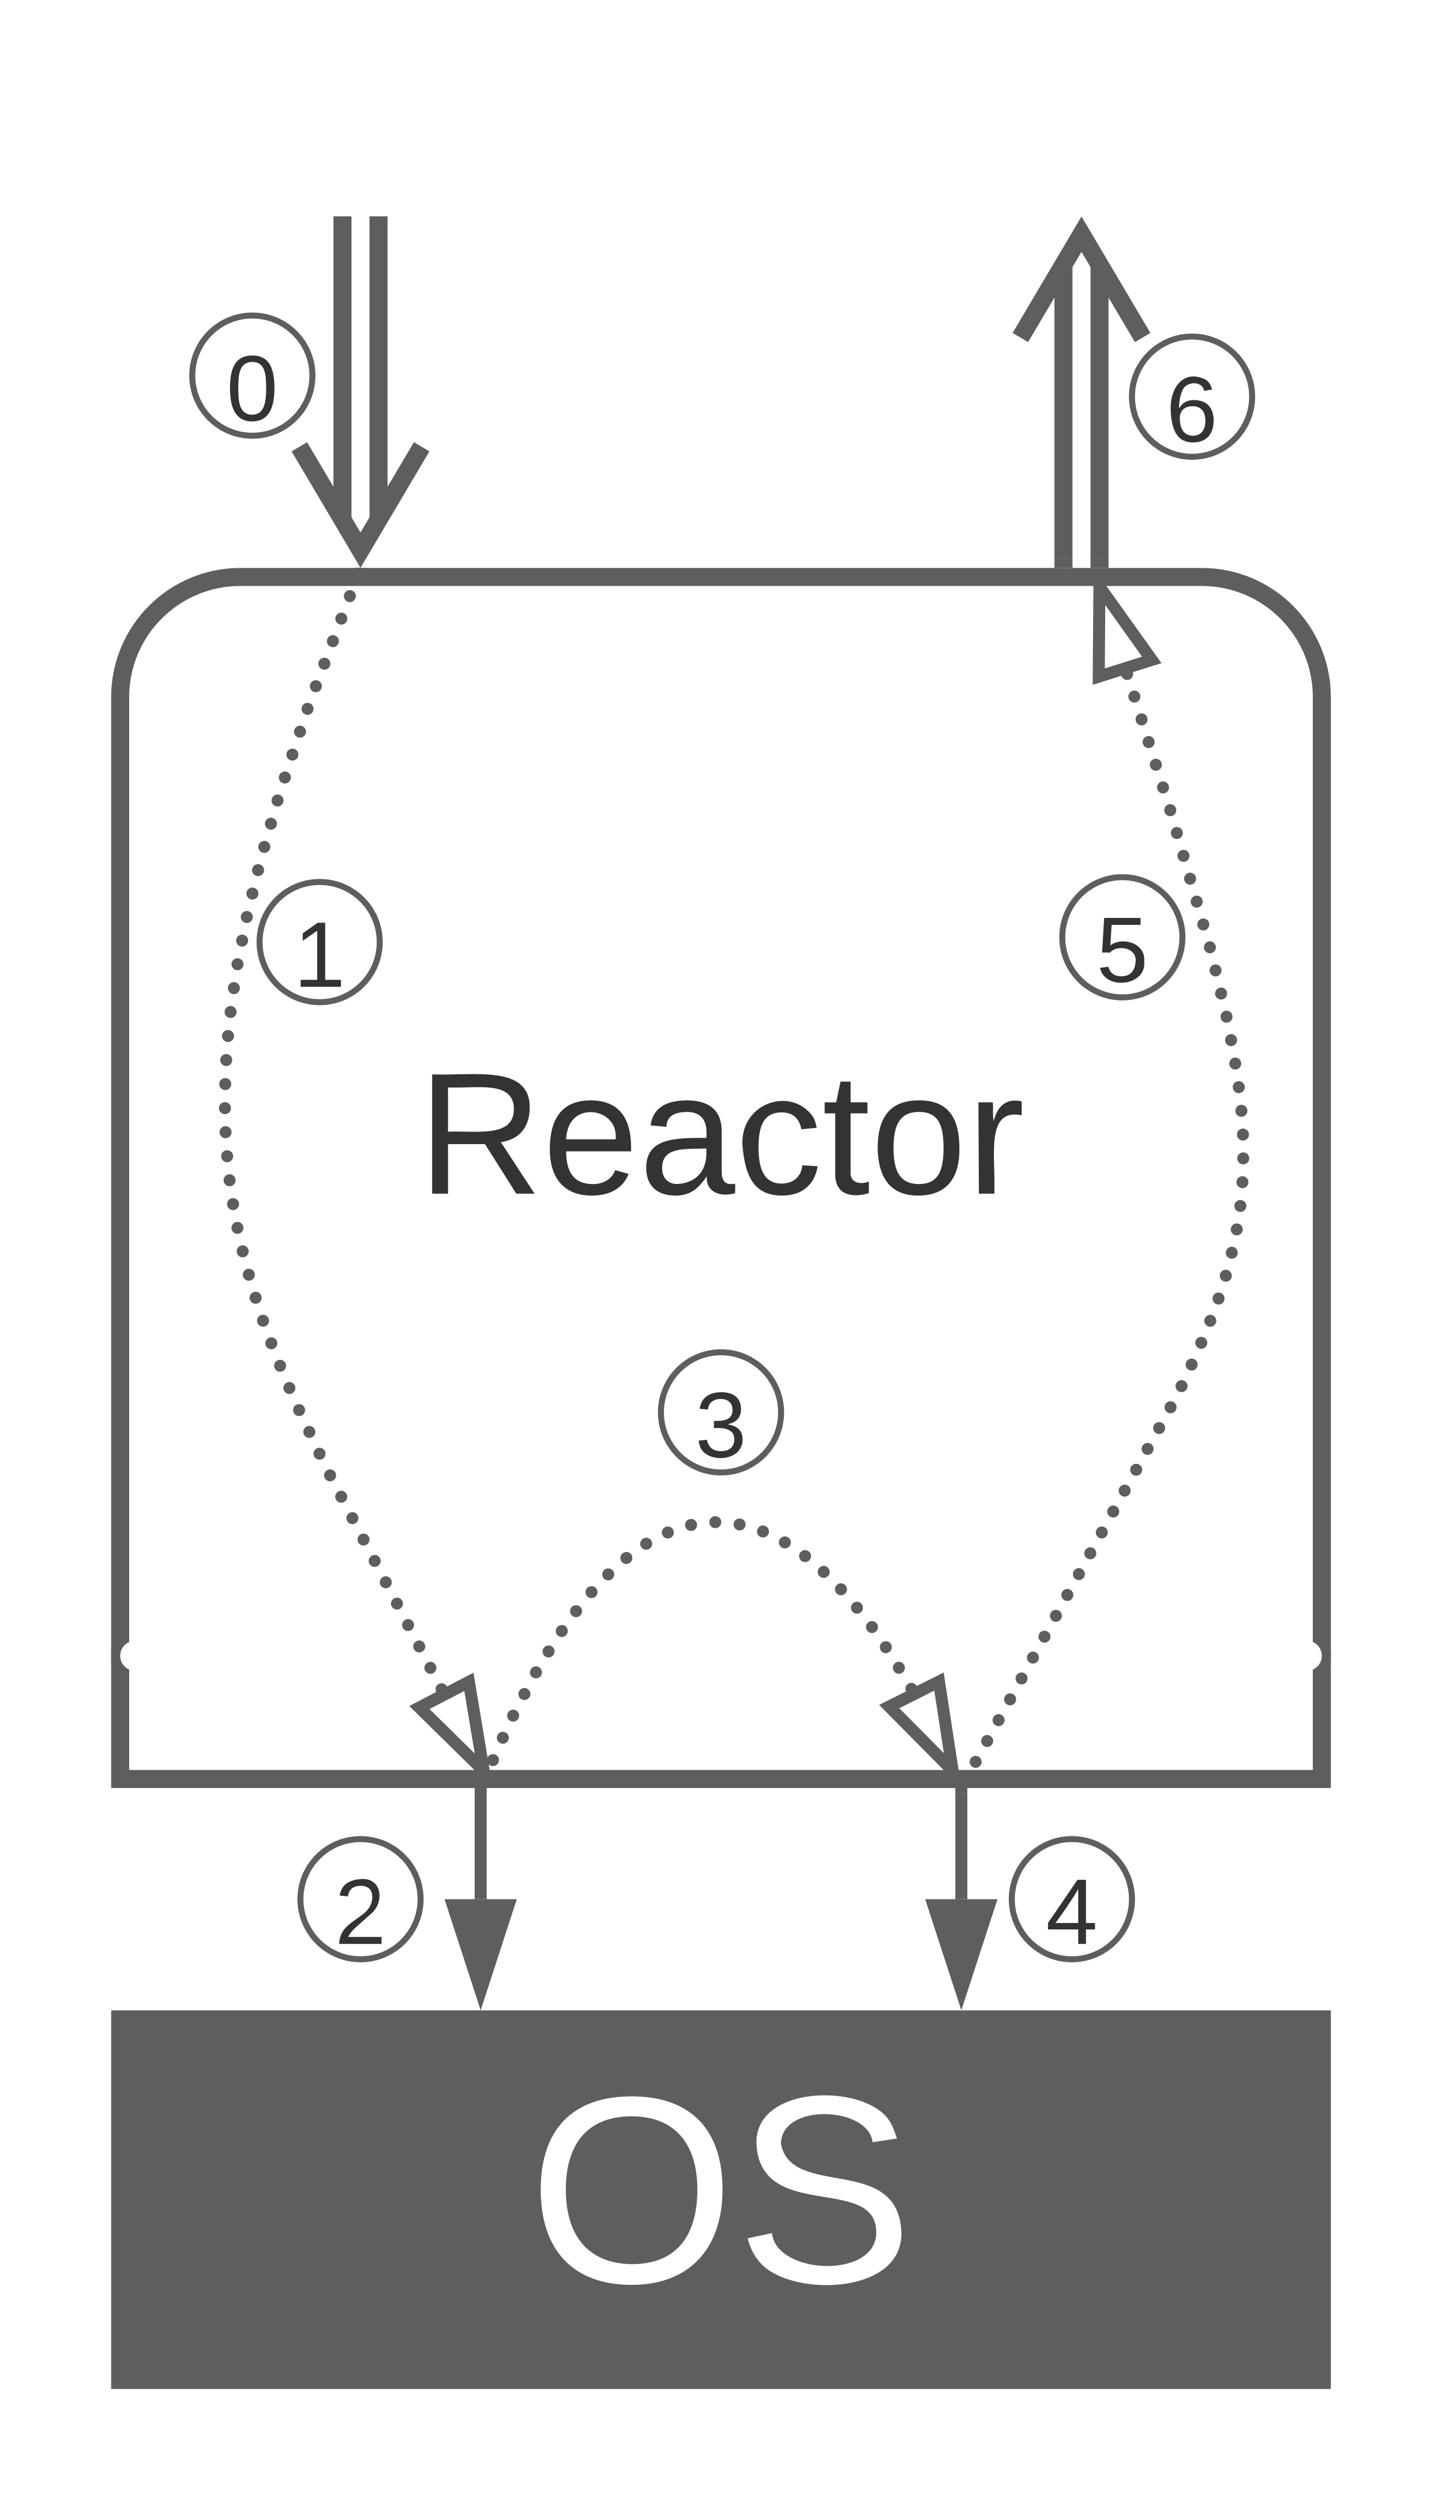 <svg xmlns="http://www.w3.org/2000/svg" xmlns:xlink="http://www.w3.org/1999/xlink" xmlns:lucid="lucid" width="240" height="416"><g transform="translate(-480 -304)" lucid:page-tab-id="0_0"><path d="M0 0h1870.87v1322.83H0z" fill="#fff"/><path d="M500 640h200v60H500z" stroke="#5e5e5e" stroke-width="3" fill="#5e5e5e"/><use xlink:href="#a" transform="matrix(1,0,0,1,505,645) translate(62.901 38.681)"/><path d="M500 420c0-11.05 8.95-20 20-20h160c11.05 0 20 8.95 20 20v160c0 11.05-8.95 20-20 20H520c-11.05 0-20-8.95-20-20z" stroke="#5e5e5e" stroke-width="3" fill="#fff"/><path d="M500 580h200v20H500z" stroke="#5e5e5e" stroke-width="3" fill="#fff"/><path d="M501.25 579.5c0-.7.56-1.25 1.25-1.25h195c.7 0 1.25.56 1.25 1.25 0 .7-.56 1.25-1.25 1.25h-195c-.7 0-1.25-.56-1.25-1.25z" stroke="#fff" stroke-width="2.5" fill="none"/><path d="M543 341.5v48.82M537 341.5v48.82M543 341.54V340M537 341.54V340M529.82 378.34l10.18 17.2 10.18-17.2M657 397v-48.82M663 397v-48.82" stroke="#5e5e5e" stroke-width="3" fill="none"/><path d="M658.5 398.5h-3v-1.54h3M664.5 398.5h-3v-1.54h3" fill="#5e5e5e"/><path d="M670.18 360.16L660 342.96l-10.18 17.2" stroke="#5e5e5e" stroke-width="3" fill="none"/><path d="M560 602.5V620" stroke="#5e5e5e" stroke-width="2" fill="none"/><path d="M561 602.53h-2v-1.03h2" fill="#5e5e5e"/><path d="M560 635.26L555.36 621h9.28z" stroke="#5e5e5e" stroke-width="2" fill="#5e5e5e"/><path d="M640 602.5V620" stroke="#5e5e5e" stroke-width="2" fill="none"/><path d="M641 602.53h-2v-1.03h2" fill="#5e5e5e"/><path d="M640 635.26L635.36 621h9.28z" stroke="#5e5e5e" stroke-width="2" fill="#5e5e5e"/><path d="M540.65 399.44c0 .55-.45 1-1 1-.56 0-1-.45-1-1s.44-1 1-1c.55 0 1 .45 1 1zm-1.42 3.75c0 .54-.45 1-1 1s-1-.46-1-1c0-.56.45-1 1-1s1 .44 1 1zm-1.42 3.74c0 .55-.44 1-1 1-.54 0-1-.45-1-1s.46-1 1-1c.56 0 1 .45 1 1zm-1.4 3.75c0 .55-.45 1-1 1-.56 0-1-.45-1-1 0-.56.44-1 1-1 .55 0 1 .44 1 1zm-1.42 3.75c0 .55-.45 1-1 1-.56 0-1-.45-1-1 0-.56.44-1 1-1 .55 0 1 .44 1 1zm-1.42 3.75c0 .55-.45 1-1 1s-1-.45-1-1c0-.56.45-1 1-1s1 .44 1 1zm-1.38 3.76c0 .55-.45 1-1 1-.56 0-1-.45-1-1s.44-1 1-1c.55 0 1 .45 1 1zm-1.26 3.8c0 .56-.45 1-1 1s-1-.44-1-1c0-.54.45-1 1-1s1 .46 1 1zm-1.26 3.82c0 .55-.45 1-1 1s-1-.45-1-1 .45-1 1-1 1 .45 1 1zm-1.26 3.8c0 .56-.44 1-1 1-.55 0-1-.44-1-1 0-.55.45-1 1-1 .56 0 1 .45 1 1zm-1.22 3.83c0 .56-.45 1-1 1s-1-.44-1-1c0-.55.45-1 1-1s1 .45 1 1zm-1.1 3.86c0 .56-.44 1-1 1-.55 0-1-.44-1-1 0-.55.45-1 1-1 .56 0 1 .45 1 1zm-1.1 3.86c0 .55-.44 1-1 1-.54 0-1-.45-1-1s.46-1 1-1c.56 0 1 .45 1 1zm-1.04 3.87c0 .54-.45 1-1 1-.56 0-1-.46-1-1 0-.56.44-1 1-1 .55 0 1 .44 1 1zm-.94 3.9c0 .54-.44 1-1 1-.55 0-1-.46-1-1 0-.56.45-1 1-1 .56 0 1 .44 1 1zm-.93 3.9c0 .54-.45 1-1 1s-1-.46-1-1c0-.56.45-1 1-1s1 .44 1 1zm-.78 3.93c0 .55-.46 1-1 1-.56 0-1-.45-1-1 0-.56.44-1 1-1 .54 0 1 .44 1 1zm-.77 3.93c0 .55-.45 1-1 1-.56 0-1-.45-1-1s.44-1 1-1c.55 0 1 .45 1 1zm-.6 3.97c0 .55-.45 1-1 1-.56 0-1-.45-1-1 0-.56.44-1 1-1 .55 0 1 .44 1 1zm-.55 3.97c0 .55-.45 1-1 1s-1-.45-1-1 .45-1 1-1 1 .45 1 1zm-.43 4c0 .54-.45 1-1 1-.56 0-1-.46-1-1 0-.57.44-1 1-1 .55 0 1 .43 1 1zm-.3 4c0 .54-.44 1-1 1-.54 0-1-.46-1-1 0-.57.46-1 1-1 .56 0 1 .43 1 1zm-.16 4c0 .55-.45 1-1 1-.56 0-1-.45-1-1 0-.56.44-1 1-1 .55 0 1 .44 1 1zm-.05 4c0 .56-.44 1-1 1-.55 0-1-.44-1-1 0-.55.45-1 1-1 .56 0 1 .45 1 1zm.1 4c0 .56-.44 1-1 1-.54 0-1-.44-1-1 0-.54.46-1 1-1 .56 0 1 .46 1 1zm.27 4c0 .57-.45 1-1 1-.56 0-1-.43-1-1 0-.54.44-1 1-1 .55 0 1 .46 1 1zm.4 4c0 .56-.44 1-1 1-.55 0-1-.44-1-1 0-.55.45-1 1-1 .56 0 1 .45 1 1zm.58 3.97c0 .55-.45 1-1 1-.56 0-1-.45-1-1s.44-1 1-1c.55 0 1 .45 1 1zm.73 3.95c0 .55-.45 1-1 1-.56 0-1-.45-1-1 0-.56.44-1 1-1 .55 0 1 .44 1 1zm.87 3.9c0 .56-.45 1-1 1s-1-.44-1-1c0-.54.45-1 1-1s1 .46 1 1zm1.02 3.9c0 .54-.45 1-1 1-.56 0-1-.46-1-1 0-.56.44-1 1-1 .55 0 1 .44 1 1zm1.13 3.83c0 .56-.44 1-1 1-.55 0-1-.44-1-1 0-.55.45-1 1-1 .56 0 1 .45 1 1zm1.24 3.82c0 .55-.46 1-1 1-.56 0-1-.45-1-1s.44-1 1-1c.54 0 1 .45 1 1zm1.38 3.76c0 .55-.45 1-1 1s-1-.45-1-1 .45-1 1-1 1 .45 1 1zm1.46 3.74c0 .55-.45 1-1 1s-1-.45-1-1c0-.56.45-1 1-1s1 .44 1 1zm1.54 3.7c0 .55-.44 1-1 1-.55 0-1-.45-1-1 0-.56.45-1 1-1 .56 0 1 .44 1 1zm1.62 3.67c0 .55-.45 1-1 1-.56 0-1-.45-1-1s.44-1 1-1c.55 0 1 .45 1 1zm1.7 3.63c0 .55-.45 1-1 1s-1-.45-1-1 .45-1 1-1 1 .45 1 1zm1.7 3.63c0 .55-.45 1-1 1s-1-.45-1-1 .45-1 1-1 1 .45 1 1zm1.76 3.6c0 .56-.45 1-1 1s-1-.44-1-1c0-.55.45-1 1-1s1 .45 1 1zm1.85 3.56c0 .55-.44 1-1 1-.54 0-1-.45-1-1s.46-1 1-1c.56 0 1 .45 1 1zm1.86 3.56c0 .55-.45 1-1 1s-1-.45-1-1 .45-1 1-1 1 .45 1 1zm1.85 3.56c0 .55-.44 1-1 1-.54 0-1-.45-1-1s.46-1 1-1c.56 0 1 .45 1 1zm1.86 3.56c0 .55-.45 1-1 1s-1-.45-1-1c0-.56.45-1 1-1s1 .44 1 1zm1.85 3.55c0 .55-.44 1-1 1-.54 0-1-.45-1-1 0-.56.46-1 1-1 .56 0 1 .44 1 1zm1.86 3.55c0 .55-.45 1-1 1s-1-.45-1-1 .45-1 1-1 1 .45 1 1zm1.85 3.56c0 .56-.44 1-1 1-.54 0-1-.44-1-1 0-.54.46-1 1-1 .56 0 1 .46 1 1zm1.86 3.57c0 .55-.45 1-1 1s-1-.45-1-1 .45-1 1-1 1 .45 1 1zm1.85 3.56c0 .55-.43 1-1 1-.54 0-1-.45-1-1 0-.56.46-1 1-1 .57 0 1 .44 1 1zm1.86 3.56c0 .54-.44 1-1 1-.55 0-1-.46-1-1 0-.57.45-1 1-1 .56 0 1 .43 1 1z" fill="#5e5e5e"/><path d="M540.57 399.82l-1.87-.7.23-.62h2.14" fill="#5e5e5e"/><path d="M560.5 598.63l-10.7-10.52 8.24-4.27z" stroke="#5e5e5e" stroke-width="2" fill="#fff"/><path d="M641.48 600.62c0 .55-.44 1-1 1-.55 0-1-.45-1-1s.45-1 1-1c.56 0 1 .45 1 1zm1.9-3.47c0 .55-.44 1-1 1-.54 0-1-.45-1-1s.46-1 1-1c.56 0 1 .45 1 1zm1.92-3.47c0 .55-.45 1-1 1s-1-.45-1-1 .45-1 1-1 1 .45 1 1zm1.9-3.47c0 .56-.44 1-1 1-.55 0-1-.44-1-1 0-.55.45-1 1-1 .56 0 1 .45 1 1zm1.92-3.46c0 .55-.45 1-1 1-.56 0-1-.45-1-1 0-.56.44-1 1-1 .55 0 1 .44 1 1zm1.9-3.48c0 .56-.44 1-1 1-.55 0-1-.44-1-1 0-.55.45-1 1-1 .56 0 1 .45 1 1zm1.9-3.47c0 .55-.44 1-1 1-.54 0-1-.45-1-1 0-.56.46-1 1-1 .56 0 1 .44 1 1zm1.92-3.48c0 .55-.45 1-1 1s-1-.45-1-1 .45-1 1-1 1 .45 1 1zm1.9-3.47c0 .55-.44 1-1 1-.55 0-1-.45-1-1s.45-1 1-1c.56 0 1 .45 1 1zm1.9-3.47c0 .55-.43 1-1 1-.54 0-1-.45-1-1s.46-1 1-1c.57 0 1 .45 1 1zm1.92-3.47c0 .56-.45 1-1 1s-1-.44-1-1c0-.54.45-1 1-1s1 .46 1 1zm1.9-3.46c0 .55-.44 1-1 1-.54 0-1-.45-1-1 0-.56.46-1 1-1 .56 0 1 .44 1 1zm1.92-3.47c0 .55-.45 1-1 1s-1-.45-1-1c0-.56.45-1 1-1s1 .44 1 1zm1.9-3.48c0 .55-.44 1-1 1-.55 0-1-.45-1-1 0-.56.45-1 1-1 .56 0 1 .44 1 1zm1.9-3.48c0 .56-.43 1-1 1-.54 0-1-.44-1-1 0-.55.46-1 1-1 .57 0 1 .45 1 1zm1.92-3.47c0 .55-.45 1-1 1s-1-.45-1-1 .45-1 1-1 1 .45 1 1zm1.9-3.47c0 .55-.44 1-1 1-.54 0-1-.45-1-1s.46-1 1-1c.56 0 1 .45 1 1zm1.92-3.47c0 .56-.45 1-1 1s-1-.44-1-1c0-.54.45-1 1-1s1 .46 1 1zm1.9-3.46c0 .55-.44 1-1 1-.55 0-1-.45-1-1s.45-1 1-1c.56 0 1 .45 1 1zm1.83-3.52c0 .56-.45 1-1 1s-1-.44-1-1c0-.55.45-1 1-1s1 .45 1 1zm1.68-3.58c0 .55-.45 1-1 1-.56 0-1-.45-1-1 0-.56.44-1 1-1 .55 0 1 .44 1 1zm1.6-3.62c0 .55-.45 1-1 1s-1-.45-1-1c0-.56.45-1 1-1s1 .44 1 1zm1.5-3.67c0 .56-.44 1-1 1-.54 0-1-.44-1-1 0-.55.46-1 1-1 .56 0 1 .45 1 1zm1.38-3.7c0 .54-.44 1-1 1-.55 0-1-.46-1-1 0-.57.45-1 1-1 .56 0 1 .43 1 1zm1.2-3.8c0 .56-.44 1-1 1-.55 0-1-.44-1-1 0-.54.45-1 1-1 .56 0 1 .46 1 1zm1-3.82c0 .55-.43 1-1 1-.54 0-1-.45-1-1s.46-1 1-1c.57 0 1 .45 1 1zm.83-3.88c0 .56-.45 1-1 1-.56 0-1-.44-1-1 0-.55.44-1 1-1 .55 0 1 .45 1 1zm.6-3.9c0 .54-.45 1-1 1-.56 0-1-.46-1-1 0-.56.44-1 1-1 .55 0 1 .44 1 1zm.34-3.96c0 .55-.44 1-1 1-.55 0-1-.45-1-1 0-.56.45-1 1-1 .56 0 1 .44 1 1zm.14-3.96c0 .55-.44 1-1 1-.54 0-1-.45-1-1 0-.56.46-1 1-1 .56 0 1 .44 1 1zm-.05-3.96c0 .55-.45 1-1 1s-1-.45-1-1c0-.56.45-1 1-1s1 .44 1 1zm-.26-3.96c0 .56-.46 1-1 1-.56 0-1-.44-1-1 0-.55.44-1 1-1 .54 0 1 .45 1 1zm-.44-3.93c0 .54-.45 1-1 1s-1-.46-1-1c0-.57.45-1 1-1s1 .43 1 1zm-.58-3.93c0 .55-.45 1-1 1s-1-.45-1-1 .45-1 1-1 1 .45 1 1zm-.7-3.9c0 .55-.44 1-1 1-.54 0-1-.45-1-1s.46-1 1-1c.56 0 1 .45 1 1zm-.76-3.9c0 .57-.44 1-1 1-.55 0-1-.43-1-1 0-.54.45-1 1-1 .56 0 1 .46 1 1zm-.9-3.85c0 .56-.43 1-1 1-.54 0-1-.44-1-1 0-.55.46-1 1-1 .57 0 1 .45 1 1zm-.92-3.85c0 .56-.44 1-1 1-.55 0-1-.44-1-1 0-.55.45-1 1-1 .56 0 1 .45 1 1zm-.94-3.84c0 .55-.45 1-1 1s-1-.45-1-1 .45-1 1-1 1 .45 1 1zm-1.1-3.8c0 .54-.45 1-1 1s-1-.46-1-1c0-.56.45-1 1-1s1 .44 1 1zm-1.1-3.8c0 .54-.45 1-1 1s-1-.46-1-1c0-.57.45-1 1-1s1 .43 1 1zm-1.1-3.82c0 .56-.44 1-1 1-.55 0-1-.44-1-1 0-.54.45-1 1-1 .56 0 1 .46 1 1zm-1.1-3.8c0 .56-.44 1-1 1-.55 0-1-.44-1-1 0-.55.45-1 1-1 .56 0 1 .45 1 1zm-1.1-3.8c0 .55-.44 1-1 1-.55 0-1-.45-1-1s.45-1 1-1c.56 0 1 .45 1 1zm-1.1-3.8c0 .55-.45 1-1 1s-1-.45-1-1c0-.56.45-1 1-1s1 .44 1 1zm-1.2-3.78c0 .55-.44 1-1 1-.55 0-1-.45-1-1s.45-1 1-1c.56 0 1 .45 1 1zm-1.2-3.78c0 .56-.44 1-1 1-.54 0-1-.44-1-1 0-.55.46-1 1-1 .56 0 1 .45 1 1zm-1.2-3.77c0 .55-.43 1-1 1-.54 0-1-.45-1-1 0-.56.46-1 1-1 .57 0 1 .44 1 1zM671 423.7c0 .54-.45 1-1 1s-1-.46-1-1c0-.56.45-1 1-1s1 .44 1 1zm-1.2-3.8c0 .57-.45 1-1 1s-1-.43-1-1c0-.54.45-1 1-1s1 .46 1 1zm-1.2-3.76c0 .55-.44 1-1 1-.55 0-1-.45-1-1s.45-1 1-1c.56 0 1 .45 1 1z" fill="#5e5e5e"/><path d="M641.37 601.08l-.23.42h-2.28l.76-1.38" fill="#5e5e5e"/><path d="M662.98 401.6l8.72 12.2-8.83 2.78z" stroke="#5e5e5e" stroke-width="2" fill="#fff"/><path d="M561.4 600.58c0 .56-.44 1-1 1-.55 0-1-.44-1-1 0-.55.45-1 1-1 .56 0 1 .45 1 1zm1.65-3.72c0 .55-.45 1-1 1s-1-.45-1-1 .45-1 1-1 1 .45 1 1zm1.64-3.72c0 .55-.46 1-1 1-.56 0-1-.45-1-1s.44-1 1-1c.54 0 1 .45 1 1zm1.72-3.68c0 .55-.45 1-1 1s-1-.45-1-1 .45-1 1-1 1 .45 1 1zm1.87-3.6c0 .54-.45 1-1 1-.56 0-1-.46-1-1 0-.56.44-1 1-1 .55 0 1 .44 1 1zm1.92-3.6c0 .56-.45 1-1 1-.56 0-1-.44-1-1 0-.55.44-1 1-1 .55 0 1 .45 1 1zm2.1-3.48c0 .55-.45 1-1 1-.56 0-1-.45-1-1s.44-1 1-1c.55 0 1 .45 1 1zm2.2-3.4c0 .55-.43 1-1 1-.54 0-1-.45-1-1 0-.56.46-1 1-1 .57 0 1 .44 1 1zm2.38-3.3c0 .54-.44 1-1 1-.55 0-1-.46-1-1 0-.56.45-1 1-1 .56 0 1 .44 1 1zm2.57-3.17c0 .57-.45 1-1 1s-1-.43-1-1c0-.54.45-1 1-1s1 .46 1 1zm2.78-2.95c0 .55-.45 1-1 1s-1-.45-1-1 .45-1 1-1 1 .45 1 1zm3.02-2.73c0 .56-.45 1-1 1-.56 0-1-.44-1-1 0-.55.44-1 1-1 .55 0 1 .45 1 1zm3.3-2.37c0 .56-.45 1-1 1s-1-.44-1-1c0-.55.45-1 1-1s1 .45 1 1zm3.6-1.87c0 .55-.44 1-1 1-.55 0-1-.45-1-1 0-.56.45-1 1-1 .56 0 1 .44 1 1zm3.87-1.26c0 .56-.45 1-1 1-.56 0-1-.44-1-1 0-.55.44-1 1-1 .55 0 1 .45 1 1zm4.03-.46c0 .55-.45 1-1 1s-1-.45-1-1c0-.56.45-1 1-1s1 .44 1 1zm4.04.38c0 .55-.44 1-1 1-.54 0-1-.45-1-1s.46-1 1-1c.56 0 1 .45 1 1zm3.9 1.17c0 .56-.45 1-1 1s-1-.44-1-1c0-.54.45-1 1-1s1 .46 1 1zm3.64 1.82c0 .55-.45 1-1 1s-1-.45-1-1 .45-1 1-1 1 .45 1 1zm3.36 2.28c0 .55-.45 1-1 1s-1-.45-1-1 .45-1 1-1 1 .45 1 1zm3.1 2.62c0 .55-.43 1-1 1-.54 0-1-.45-1-1s.46-1 1-1c.57 0 1 .45 1 1zm2.88 2.9c0 .54-.45 1-1 1-.56 0-1-.46-1-1 0-.56.44-1 1-1 .55 0 1 .44 1 1zm2.66 3.06c0 .56-.45 1-1 1-.56 0-1-.44-1-1 0-.55.44-1 1-1 .55 0 1 .45 1 1zm2.5 3.22c0 .55-.46 1-1 1-.56 0-1-.45-1-1 0-.56.44-1 1-1 .54 0 1 .44 1 1zm2.3 3.35c0 .56-.46 1-1 1-.56 0-1-.44-1-1 0-.55.44-1 1-1 .54 0 1 .45 1 1zm2.18 3.43c0 .55-.44 1-1 1-.55 0-1-.45-1-1 0-.56.45-1 1-1 .56 0 1 .44 1 1zm2.08 3.5c0 .55-.45 1-1 1s-1-.45-1-1c0-.56.45-1 1-1s1 .44 1 1z" fill="#5e5e5e"/><path d="M561.33 600.96l-.24.54h-2.2l.6-1.34" fill="#5e5e5e"/><path d="M638.55 598.6L628 587.95l8.28-4.16z" stroke="#5e5e5e" stroke-width="2" fill="#fff"/><path d="M550 480.33c0-3.3 2.7-6 6-6h88c3.3 0 6 2.7 6 6V513c0 3.3-2.7 6-6 6h-88c-3.3 0-6-2.7-6-6z" stroke="#000" stroke-opacity="0" stroke-width="2" fill="#fff" fill-opacity="0"/><use xlink:href="#b" transform="matrix(1,0,0,1,555,479.333) translate(-5.475 23.278)"/><path d="M532 366.5c0 5.52-4.48 10-10 10s-10-4.48-10-10 4.48-10 10-10 10 4.48 10 10z" stroke="#5e5e5e" fill="#fff"/><use xlink:href="#c" transform="matrix(1,0,0,1,517,361.5) translate(0.679 12.444)"/><path d="M543.2 460.75c0 5.52-4.48 10-10 10s-10-4.48-10-10 4.48-10 10-10 10 4.48 10 10z" stroke="#5e5e5e" fill="#fff"/><use xlink:href="#d" transform="matrix(1,0,0,1,528.2,455.75) translate(0.679 12.444)"/><path d="M550 620c0 5.52-4.48 10-10 10s-10-4.48-10-10 4.48-10 10-10 10 4.48 10 10z" stroke="#5e5e5e" fill="#fff"/><use xlink:href="#e" transform="matrix(1,0,0,1,535,615) translate(0.679 12.444)"/><path d="M610 539c0 5.52-4.48 10-10 10s-10-4.48-10-10 4.48-10 10-10 10 4.48 10 10z" stroke="#5e5e5e" fill="#fff"/><use xlink:href="#f" transform="matrix(1,0,0,1,595,534) translate(0.679 12.444)"/><path d="M668.4 620c0 5.52-4.48 10-10 10s-10-4.48-10-10 4.48-10 10-10 10 4.48 10 10z" stroke="#5e5e5e" fill="#fff"/><use xlink:href="#g" transform="matrix(1,0,0,1,653.4,615) translate(0.679 12.444)"/><path d="M676.8 459.95c0 5.52-4.48 10-10 10s-10-4.48-10-10 4.48-10 10-10 10 4.48 10 10z" stroke="#5e5e5e" fill="#fff"/><use xlink:href="#h" transform="matrix(1,0,0,1,661.8,454.95) translate(0.679 12.444)"/><path d="M688.4 370c0 5.52-4.48 10-10 10s-10-4.48-10-10 4.48-10 10-10 10 4.48 10 10z" stroke="#5e5e5e" fill="#fff"/><use xlink:href="#i" transform="matrix(1,0,0,1,673.4,365) translate(0.679 12.444)"/><defs><path fill="#fff" d="M140-251c81 0 123 46 123 126C263-46 219 4 140 4 59 4 17-45 17-125s42-126 123-126zm0 227c63 0 89-41 89-101s-29-99-89-99c-61 0-89 39-89 99S79-25 140-24" id="j"/><path fill="#fff" d="M185-189c-5-48-123-54-124 2 14 75 158 14 163 119 3 78-121 87-175 55-17-10-28-26-33-46l33-7c5 56 141 63 141-1 0-78-155-14-162-118-5-82 145-84 179-34 5 7 8 16 11 25" id="k"/><g id="a"><use transform="matrix(0.123,0,0,0.123,0,0)" xlink:href="#j"/><use transform="matrix(0.123,0,0,0.123,34.568,0)" xlink:href="#k"/></g><path fill="#333" d="M233-177c-1 41-23 64-60 70L243 0h-38l-65-103H63V0H30v-248c88 3 205-21 203 71zM63-129c60-2 137 13 137-47 0-61-80-42-137-45v92" id="l"/><path fill="#333" d="M100-194c63 0 86 42 84 106H49c0 40 14 67 53 68 26 1 43-12 49-29l28 8c-11 28-37 45-77 45C44 4 14-33 15-96c1-61 26-98 85-98zm52 81c6-60-76-77-97-28-3 7-6 17-6 28h103" id="m"/><path fill="#333" d="M141-36C126-15 110 5 73 4 37 3 15-17 15-53c-1-64 63-63 125-63 3-35-9-54-41-54-24 1-41 7-42 31l-33-3c5-37 33-52 76-52 45 0 72 20 72 64v82c-1 20 7 32 28 27v20c-31 9-61-2-59-35zM48-53c0 20 12 33 32 33 41-3 63-29 60-74-43 2-92-5-92 41" id="n"/><path fill="#333" d="M96-169c-40 0-48 33-48 73s9 75 48 75c24 0 41-14 43-38l32 2c-6 37-31 61-74 61-59 0-76-41-82-99-10-93 101-131 147-64 4 7 5 14 7 22l-32 3c-4-21-16-35-41-35" id="o"/><path fill="#333" d="M59-47c-2 24 18 29 38 22v24C64 9 27 4 27-40v-127H5v-23h24l9-43h21v43h35v23H59v120" id="p"/><path fill="#333" d="M100-194c62-1 85 37 85 99 1 63-27 99-86 99S16-35 15-95c0-66 28-99 85-99zM99-20c44 1 53-31 53-75 0-43-8-75-51-75s-53 32-53 75 10 74 51 75" id="q"/><path fill="#333" d="M114-163C36-179 61-72 57 0H25l-1-190h30c1 12-1 29 2 39 6-27 23-49 58-41v29" id="r"/><g id="b"><use transform="matrix(0.08,0,0,0.08,0,0)" xlink:href="#l"/><use transform="matrix(0.08,0,0,0.08,20.784,0)" xlink:href="#m"/><use transform="matrix(0.08,0,0,0.08,36.833,0)" xlink:href="#n"/><use transform="matrix(0.08,0,0,0.08,52.883,0)" xlink:href="#o"/><use transform="matrix(0.08,0,0,0.08,67.327,0)" xlink:href="#p"/><use transform="matrix(0.08,0,0,0.08,75.352,0)" xlink:href="#q"/><use transform="matrix(0.08,0,0,0.08,91.401,0)" xlink:href="#r"/></g><path fill="#333" d="M101-251c68 0 85 55 85 127S166 4 100 4C33 4 14-52 14-124c0-73 17-127 87-127zm-1 229c47 0 54-49 54-102s-4-102-53-102c-51 0-55 48-55 102 0 53 5 102 54 102" id="s"/><use transform="matrix(0.043,0,0,0.043,0,0)" xlink:href="#s" id="c"/><path fill="#333" d="M27 0v-27h64v-190l-56 39v-29l58-41h29v221h61V0H27" id="t"/><use transform="matrix(0.043,0,0,0.043,0,0)" xlink:href="#t" id="d"/><path fill="#333" d="M101-251c82-7 93 87 43 132L82-64C71-53 59-42 53-27h129V0H18c2-99 128-94 128-182 0-28-16-43-45-43s-46 15-49 41l-32-3c6-41 34-60 81-64" id="u"/><use transform="matrix(0.043,0,0,0.043,0,0)" xlink:href="#u" id="e"/><path fill="#333" d="M126-127c33 6 58 20 58 59 0 88-139 92-164 29-3-8-5-16-6-25l32-3c6 27 21 44 54 44 32 0 52-15 52-46 0-38-36-46-79-43v-28c39 1 72-4 72-42 0-27-17-43-46-43-28 0-47 15-49 41l-32-3c6-42 35-63 81-64 48-1 79 21 79 65 0 36-21 52-52 59" id="v"/><use transform="matrix(0.043,0,0,0.043,0,0)" xlink:href="#v" id="f"/><path fill="#333" d="M155-56V0h-30v-56H8v-25l114-167h33v167h35v25h-35zm-30-156c-27 46-58 90-88 131h88v-131" id="w"/><use transform="matrix(0.043,0,0,0.043,0,0)" xlink:href="#w" id="g"/><path fill="#333" d="M54-142c48-35 137-8 131 61C196 18 31 33 14-55l32-4c7 23 22 37 52 37 35-1 51-22 54-58 4-55-73-65-99-34H22l8-134h141v27H59" id="x"/><use transform="matrix(0.043,0,0,0.043,0,0)" xlink:href="#x" id="h"/><path fill="#333" d="M110-160c48 1 74 30 74 79 0 53-28 85-80 85-65 0-83-55-86-122-5-90 50-162 133-122 14 7 22 21 27 39l-31 6c-5-40-67-38-82-6-9 19-15 44-15 74 11-20 30-34 60-33zm-7 138c34 0 49-23 49-58s-16-56-50-56c-29 0-50 16-49 49 1 36 15 65 50 65" id="y"/><use transform="matrix(0.043,0,0,0.043,0,0)" xlink:href="#y" id="i"/></defs></g></svg>